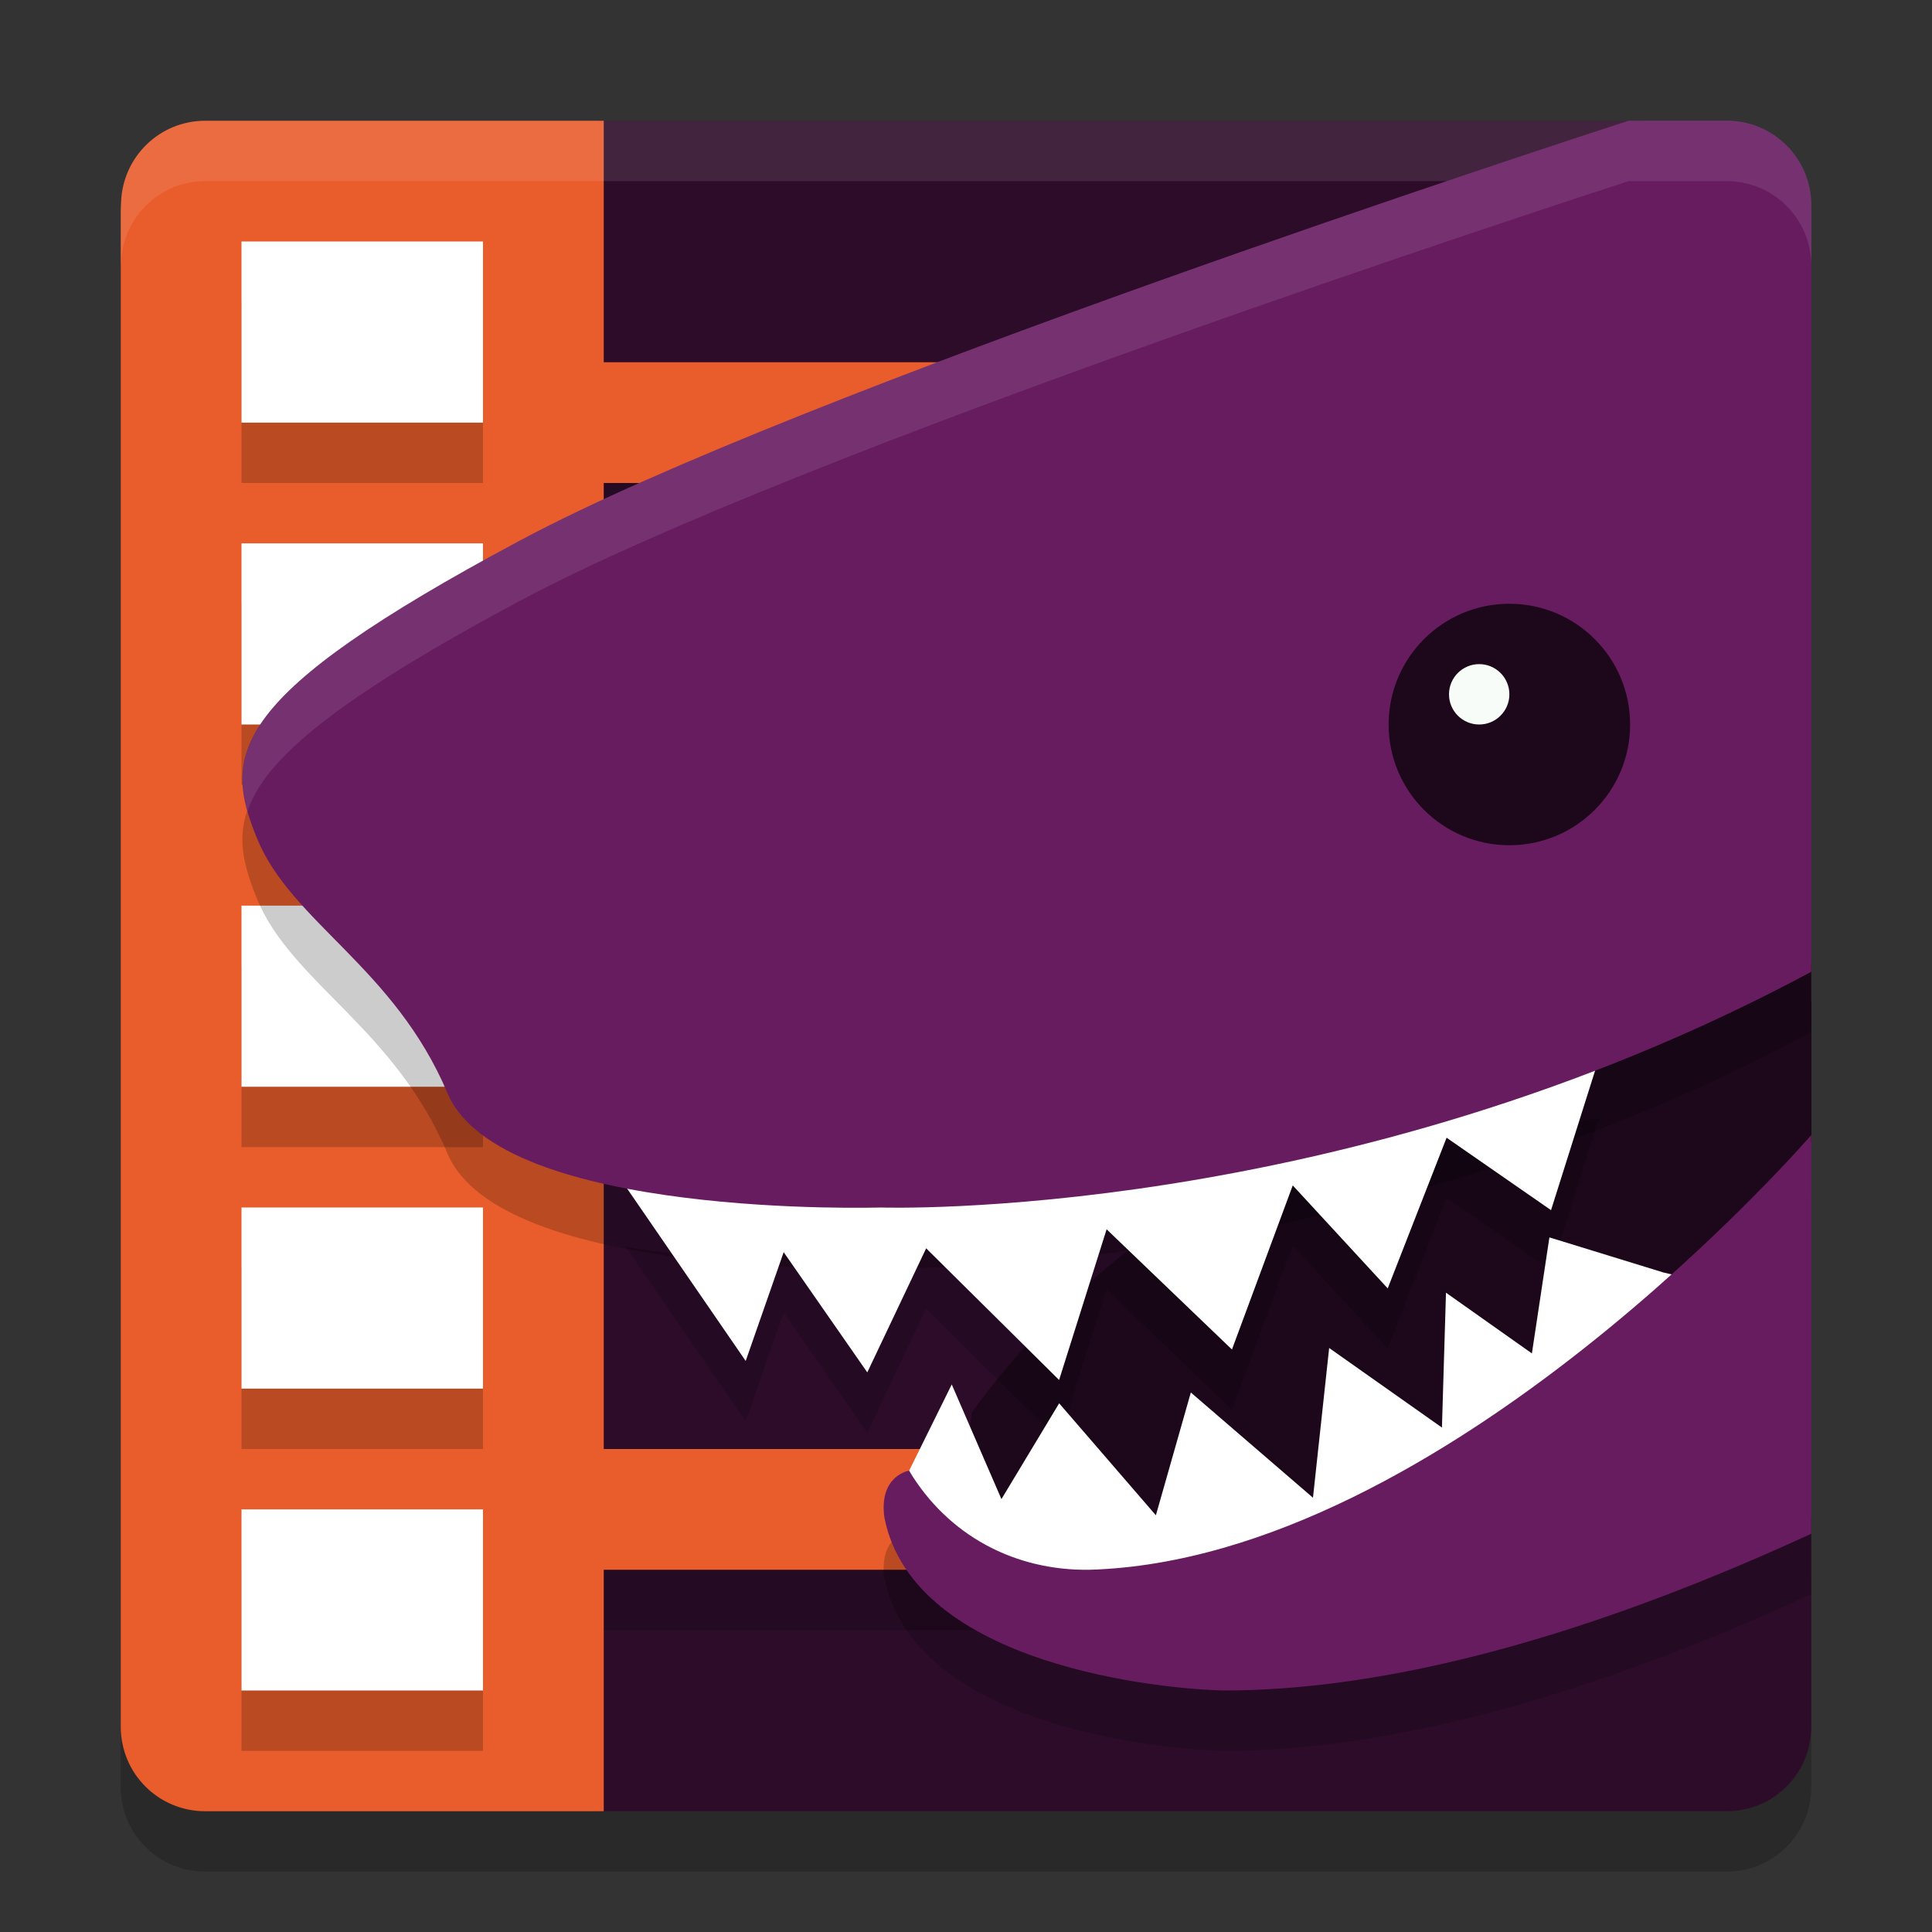 <svg xmlns="http://www.w3.org/2000/svg" width="32" height="32" version="1">
 <rect width="100%" height="100%" fill="#333333" stroke="none"/>
 <path style="opacity:0.2" d="M 3.4,3 C 3.21,3 3.028,3.039 2.863,3.107 2.785,3.14 2.711,3.179 2.641,3.225 2.27,3.465 2.022,3.878 2.006,4.352 2.005,4.368 2,4.384 2,4.4 L 2,4.5 l 0,25 0,0.1 C 2,30.375 2.625,31 3.4,31 l 0.098,0 6.402,0 L 10,31 28.6,31 C 29.375,31 30,30.375 30,29.6 l 0,-3.469 -0.969,-1.271 0.277,-19.652 C 29.32,4.432 28.848,4.364 28.254,3.865 L 27.199,3 10,3 9.9,3 3.498,3 3.4,3 Z"/>
 <path style="fill:#2d0c2a" d="m 9.9,2 0,28 18.7,0 C 29.376,30 30,29.376 30,28.6 L 30,25.131 29.032,23.86 29.308,4.207 C 29.319,3.432 28.848,3.363 28.254,2.865 L 27.2,2 Z M 2.863,2.107 c -0.078,0.032 -0.151,0.072 -0.221,0.118 0.07,-0.045 0.144,-0.085 0.221,-0.118 z M 2.632,2.23 C 2.559,2.278 2.491,2.333 2.428,2.394 2.491,2.333 2.558,2.278 2.632,2.23 Z M 2.428,2.394 C 2.302,2.515 2.2,2.661 2.127,2.823 2.2,2.661 2.303,2.516 2.428,2.394 Z M 2.127,2.823 C 2.054,2.985 2.012,3.162 2.005,3.351 2.012,3.163 2.054,2.985 2.127,2.823 Z M 2.005,3.351 C 2.005,3.368 2,3.383 2,3.4 L 2,3.5 C 2,3.44 2.005,3.407 2.005,3.351 Z"/>
 <rect style="opacity:0.2" width="8" height="2" x="9" y="7"/>
 <rect style="opacity:0.2" width="8" height="2" x="9" y="25"/>
 <path style="fill:#e95c2b" d="M 3.4,2 C 2.641,2 2.032,2.599 2.005,3.351 2.005,3.407 2,3.44 2,3.5 L 2,28.5 2,28.6 C 2,29.376 2.624,30 3.4,30 L 3.498,30 10,30 l 0,-4 6.756,0 0,-2 L 10,24 10,8 l 6.756,0 0,-2 L 10,6 10,2 3.498,2 Z"/>
 <path style="opacity:0.2" d="M 4,5 4,8 8,8 8,5 4,5 Z m 0,5 0,3 4,0 0,-3 -4,0 z m 0,6 0,3 4,0 0,-3 -4,0 z m 0,5 0,3 4,0 0,-3 -4,0 z m 0,5 0,3 4,0 0,-3 -4,0 z"/>
 <path style="fill:#ffffff" d="M 4 4 L 4 7 L 8 7 L 8 4 L 4 4 z M 4 9 L 4 12 L 8 12 L 8 9 L 4 9 z M 4 15 L 4 18 L 8 18 L 8 15 L 4 15 z M 4 20 L 4 23 L 8 23 L 8 20 L 4 20 z M 4 25 L 4 28 L 8 28 L 8 25 L 4 25 z"/>
 <path style="fill-rule:evenodd" d="m 30,16.596 c -2.845,1.528 -5.672,2.501 -8.117,3.125 -0.101,0.03 -0.215,0.07 -0.312,0.098 -3.209,0.916 -5.475,4.076 -5.475,4.076 l -0.178,1.588 c 0.288,0.125 2.984,1.23 6.563,0.004 3.591,-1.231 7.157,-6.073 7.518,-6.572 z"/>
 <path style="fill-rule:evenodd" d="m 25.663,20.995 -0.29,1.922 -1.423,-1.006 -0.067,2.234 -1.868,-1.318 -0.268,2.48 -2.023,-1.743 -0.579,2.034 -1.602,-1.855 -0.956,1.587 -0.823,-1.899 -0.706,1.428 c 0.088,0.094 0.178,0.174 0.268,0.262 0.223,0.172 0.483,0.321 0.483,0.321 0,0 2.891,1.341 6.673,0.045 1.918,-0.657 3.813,-2.339 5.232,-3.845 -0.055,-0.021 -0.101,-0.046 -0.16,-0.065 z"/>
 <ellipse style="opacity:0.2" cx="25.061" cy="12.36" rx="1.919" ry="1.928"/>
 <ellipse style="opacity:0.2" cx="24.18" cy="11.475" rx=".472" ry=".474"/>
 <path style="fill:#1d081b;fill-rule:evenodd" d="m 30,15.956 c -2.845,1.528 -5.673,2.501 -8.117,3.125 -0.101,0.03 -0.215,0.07 -0.312,0.098 -3.209,0.916 -5.475,4.216 -5.475,4.216 l -0.178,1.588 c 0.288,0.125 2.984,1.23 6.563,0.004 C 26.072,23.756 29.639,19.369 30,18.87 Z"/>
 <path style="opacity:0.2" d="M 26.974,3 C 25.879,3.355 13.247,7.473 8.609,9.954 3.764,12.545 3.689,13.492 4.255,14.882 c 0.566,1.39 2.277,2.14 3.158,4.226 0.881,2.086 7.172,1.892 7.172,1.892 0,0 7.656,0.263 15.415,-3.904 L 30,4.4 C 30,3.624 29.376,3 28.6,3 Z M 30,19.8 c 0,0 -6.056,7.021 -11.945,7.2 -1.253,0.022 -2.358,-0.574 -2.998,-1.641 0,0 -0.503,0.079 -0.409,0.774 C 15.13,28.598 19.287,28.986 20.304,29 22.602,28.993 25.755,28.357 30,26.404 Z"/>
 <path style="opacity:0.2;fill-rule:evenodd" d="m 26.49,18.519 c 0,0 -0.039,0.006 -0.039,0.006 -6.951,1.275 -11.866,1.823 -11.866,1.823 0,0 -2.233,0.72 -4.226,0.297 l 1.992,2.896 0.629,-1.802 1.385,1.991 0.975,-2.055 2.202,2.181 0.787,-2.496 2.076,1.991 1.007,-2.718 1.573,1.706 0.975,-2.496 1.73,1.2 0.755,-2.391 z"/>
 <path style="fill:#ffffff;fill-rule:evenodd" d="m 26.49,17.52 c 0,0 -0.039,0.006 -0.039,0.006 C 19.5,18.8 14.585,19.349 14.585,19.349 c 0,0 -2.233,0.72 -4.226,0.297 l 1.992,2.896 0.629,-1.802 1.385,1.991 0.975,-2.055 2.202,2.181 0.787,-2.496 2.076,1.991 1.007,-2.718 1.573,1.706 0.975,-2.496 1.73,1.2 0.755,-2.391 z"/>
 <path style="fill:#ffffff;fill-rule:evenodd" d="m 25.663,20.495 -0.29,1.922 -1.423,-1.006 -0.067,2.234 -1.868,-1.318 -0.268,2.48 -2.023,-1.743 -0.579,2.034 -1.602,-1.855 -0.956,1.587 -0.823,-1.899 -0.706,1.428 c 0.088,0.094 -0.225,0.577 -0.136,0.665 0.223,0.172 0.08,0.61 0.08,0.61 0,0 4.102,1.514 7.884,0.218 1.918,-0.657 3.813,-3.146 5.232,-4.652 -0.055,-0.021 -0.504,-0.104 -0.564,-0.123 z"/>
 <path style="fill:#ffffff;opacity:0.1" d="M 3.4,2 C 3.211,2 3.028,2.04 2.863,2.107 2.785,2.14 2.711,2.179 2.641,2.225 2.27,2.465 2.022,2.878 2.006,3.352 2.005,3.368 2,3.384 2,3.4 L 2,3.5 2,4.4 c 0,-0.017 0.005,-0.032 0.006,-0.049 C 2.022,3.878 2.27,3.465 2.641,3.225 2.711,3.179 2.785,3.14 2.863,3.107 3.028,3.04 3.211,3 3.4,3 L 3.498,3 10,3 28.6,3 C 29.375,3 30,3.625 30,4.4 l 0,-1 C 30,2.625 29.375,2 28.6,2 L 10,2 3.498,2 Z"/>
 <path style="fill:#671c60" d="M 26.974,2 C 25.879,2.355 13.247,6.473 8.609,8.954 3.764,11.545 3.689,12.492 4.255,13.882 c 0.566,1.39 2.277,2.14 3.158,4.226 0.881,2.086 7.172,1.892 7.172,1.892 0,0 7.656,0.263 15.415,-3.904 L 30,3.4 C 30,2.624 29.376,2 28.6,2 Z M 30,18.8 c 0,0 -6.056,7.021 -11.945,7.2 -1.253,0.022 -2.358,-0.574 -2.998,-1.641 0,0 -0.503,0.079 -0.409,0.774 C 15.13,27.598 19.287,27.986 20.304,28 22.602,27.993 25.755,27.357 30,25.404 Z"/>
 <circle style="fill:#1d081b" cx="25" cy="12" r="2"/>
 <circle style="fill:#f8fcf9" cx="24.5" cy="11.5" r=".5"/>
 <path style="opacity:0.1;fill:#ffffff" d="M 26.975,2 C 25.879,2.355 13.247,6.472 8.609,8.953 4.305,11.256 3.769,12.261 4.1,13.432 4.388,12.578 5.536,11.597 8.609,9.953 13.247,7.472 25.879,3.355 26.975,3 l 1.625,0 C 29.375,3 30,3.625 30,4.4 l 0,-1 C 30,2.625 29.375,2 28.6,2 Z"/>
</svg>
